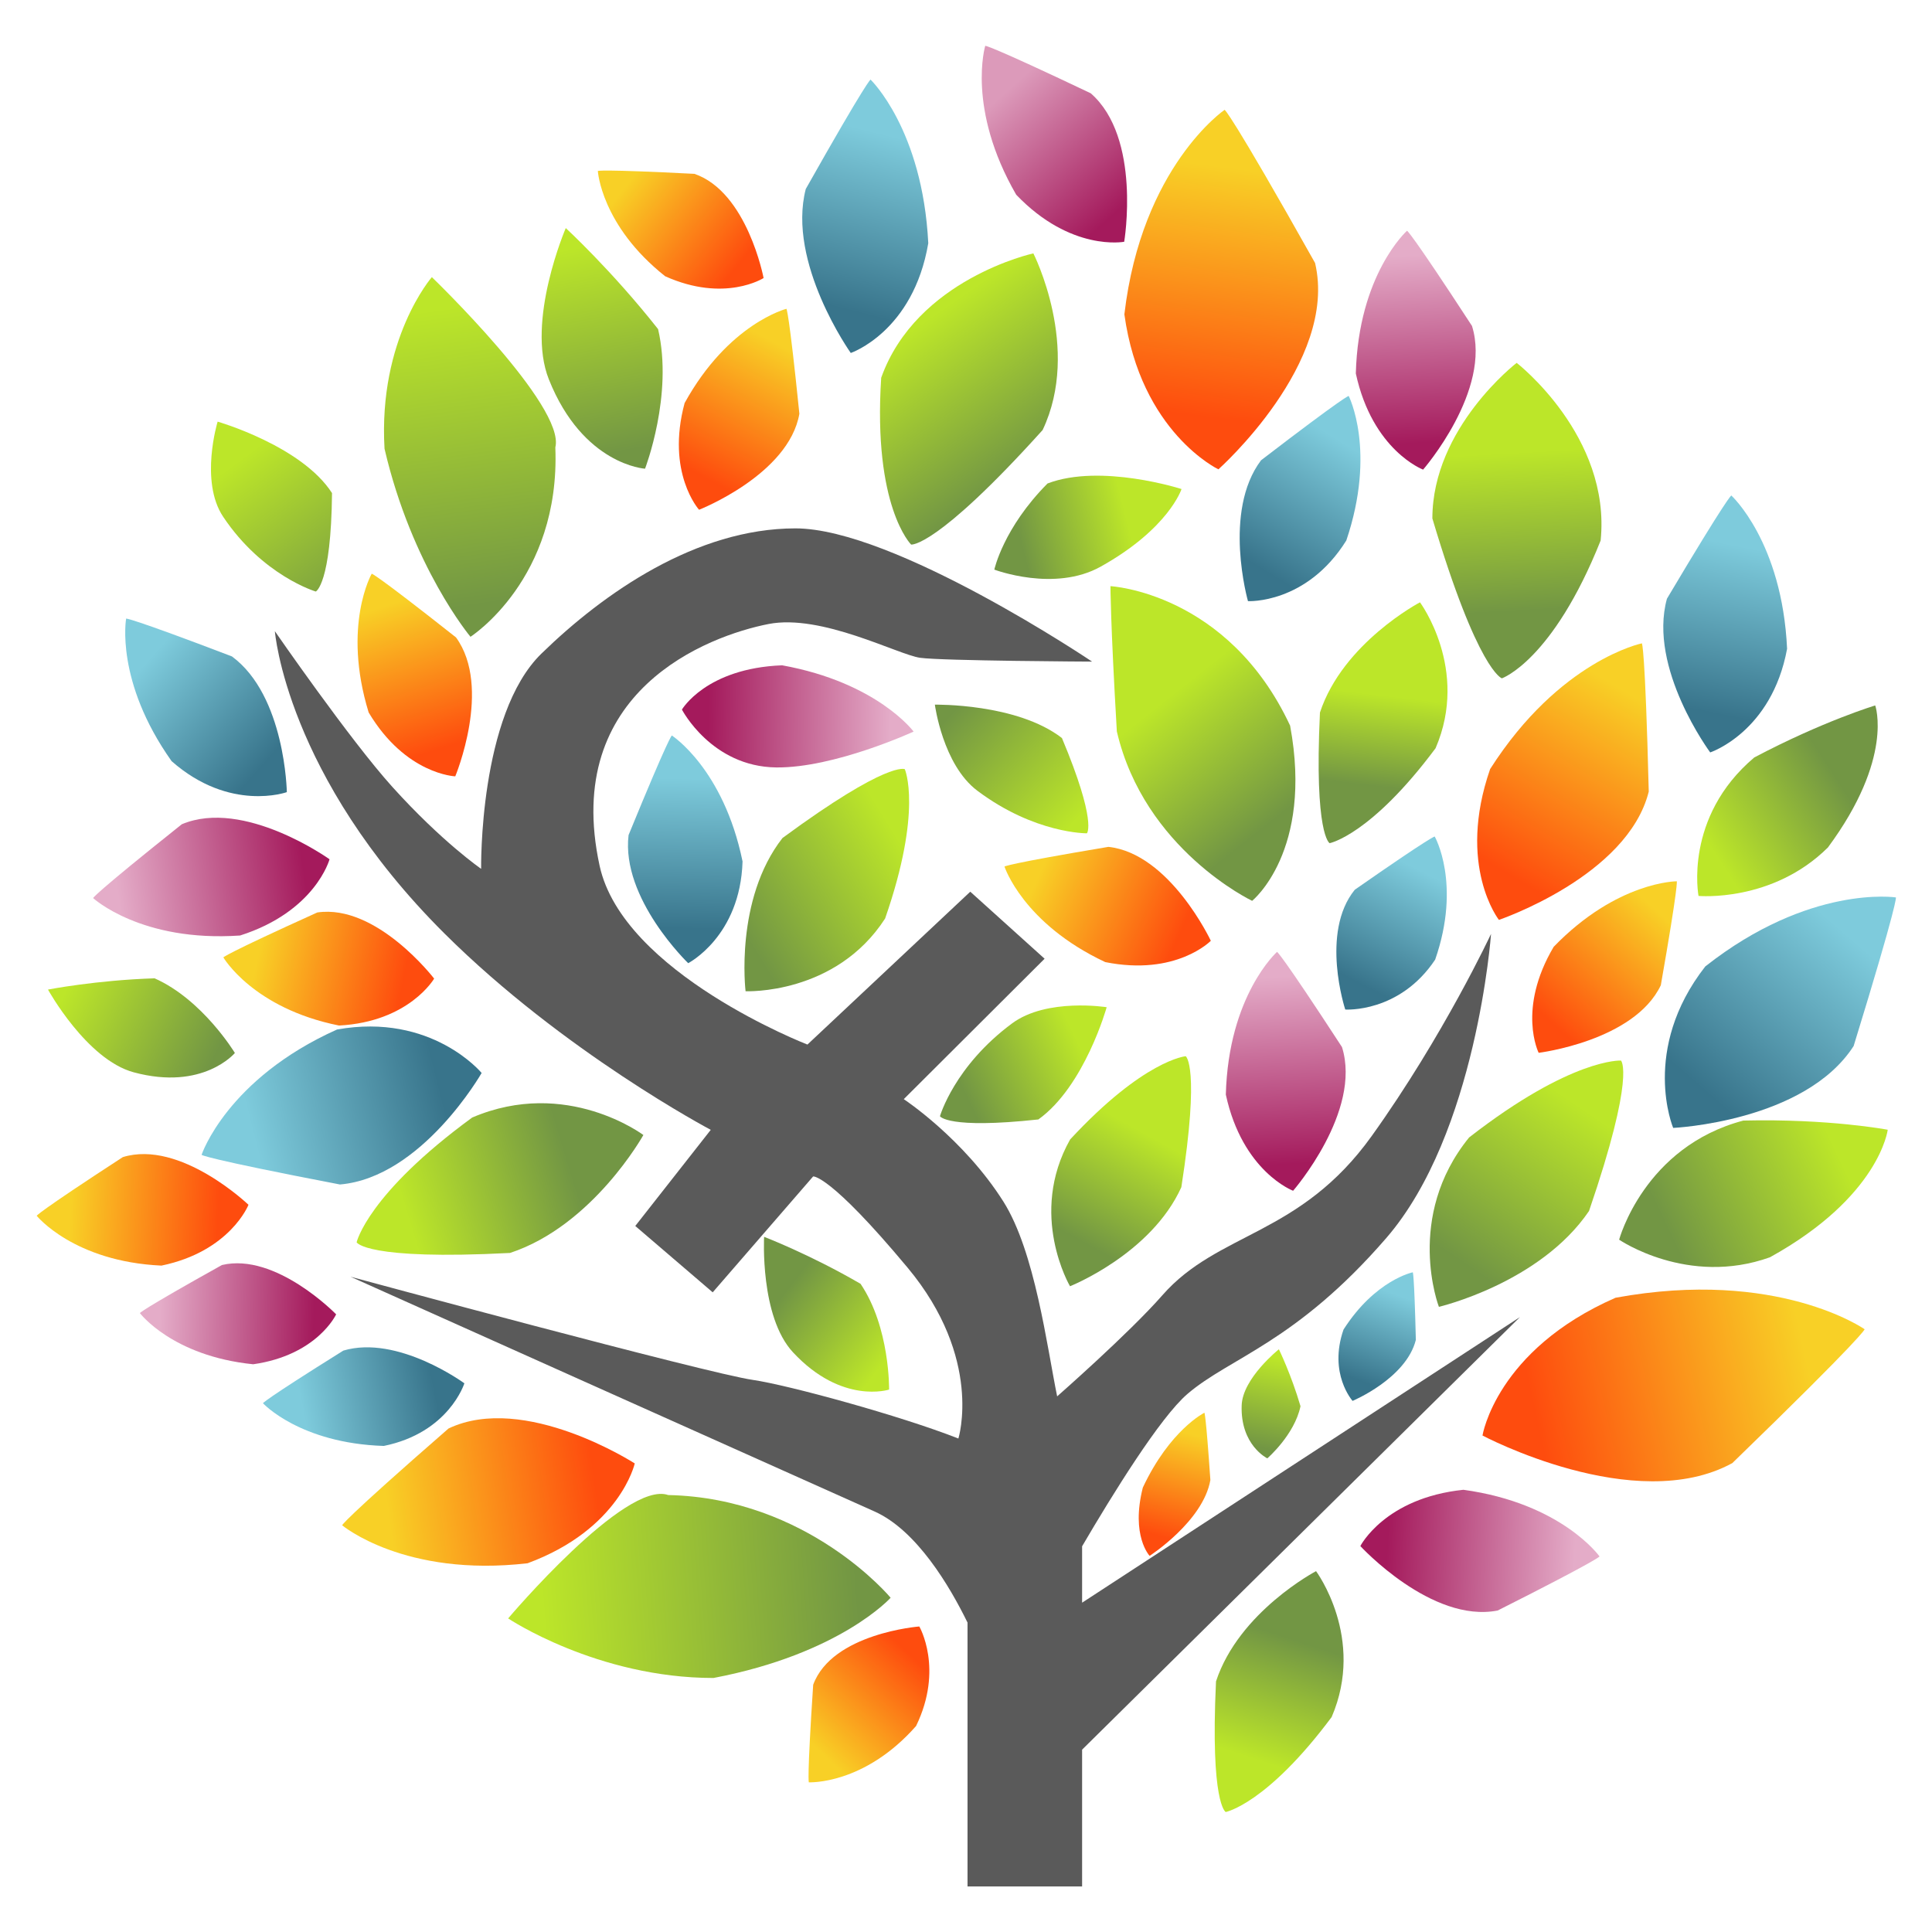 <?xml version="1.0" encoding="UTF-8" standalone="no"?><!DOCTYPE svg PUBLIC "-//W3C//DTD SVG 1.1//EN" "http://www.w3.org/Graphics/SVG/1.1/DTD/svg11.dtd"><svg width="100%" height="100%" viewBox="0 0 512 512" version="1.1" xmlns="http://www.w3.org/2000/svg" xmlns:xlink="http://www.w3.org/1999/xlink" xml:space="preserve" style="fill-rule:evenodd;clip-rule:evenodd;stroke-linejoin:round;stroke-miterlimit:2;"><title>Funding Tree</title><desc>Funding Tree is a fully regulated crowdfunding UK platform designed to help investors make good returns on investments and businesses raise money to grow. Businesses raise finance using one of two ways: through equity crowdfunding or peer-to-peer lending.</desc>    <g transform="matrix(7.165,0,0,7.165,-291.467,-16.752)">        <g transform="matrix(1,0,0,1,-0.573,0)">            <path d="M74.194,61.434c0,0 -1.864,2.075 -6.552,2.967c-4.308,0 -7.595,-2.203 -7.595,-2.203c0,0 4.33,-5.122 5.919,-4.563c5.17,0.108 8.228,3.799 8.228,3.799Z" style="fill:url(#_Linear1);"/>            <g transform="matrix(0.055,0.943,-0.852,0.05,106.915,-47.146)">                <path d="M74.194,61.434c0,0 -2.861,2.352 -7.548,3.244c-4.309,0 -6.599,-2.48 -6.599,-2.48c0,0 5.349,-5.472 6.938,-4.913c5.17,0.108 7.209,4.149 7.209,4.149Z" style="fill:url(#_Linear2);"/>            </g>            <g transform="matrix(0.055,0.943,-0.852,0.05,135.001,-38.535)">                <path d="M75.466,60.548c0,0 -2.247,4.534 -6.934,5.426c-4.308,0 -5.691,-0.091 -5.691,-0.091c0,0 0.508,-5.06 5.863,-7.42c4.975,-0.694 6.762,2.085 6.762,2.085Z" style="fill:url(#_Linear3);"/>            </g>            <g transform="matrix(0.055,0.943,-0.852,0.05,122.388,-51.712)">                <path d="M75.466,60.548c0,0 -1.563,1.561 -6.589,0.874c-3.784,-1.776 -4.513,-6.897 -4.513,-6.897c0,0 3.811,-1.847 6.927,0.045c4.391,4.924 4.175,5.978 4.175,5.978Z" style="fill:url(#_Linear4);"/>            </g>            <g transform="matrix(-0.455,0.828,0.748,0.411,85.85,-59.944)">                <path d="M75.466,60.548c0,0 -1.563,1.561 -6.589,0.874c-3.784,-1.776 -4.513,-6.897 -4.513,-6.897c0,0 3.811,-1.847 6.927,0.045c4.391,4.924 4.175,5.978 4.175,5.978Z" style="fill:url(#_Linear5);"/>            </g>            <g transform="matrix(-0.537,0.586,0.435,0.399,104.618,-34.857)">                <path d="M75.466,60.548c0,0 -1.563,1.561 -6.589,0.874c-3.784,-1.776 -4.513,-6.897 -4.513,-6.897c0,0 3.811,-1.847 6.927,0.045c4.391,4.924 4.175,5.978 4.175,5.978Z" style="fill:url(#_Linear6);"/>            </g>            <g transform="matrix(-0.537,0.586,0.435,0.399,100.774,0.977)">                <path d="M75.466,60.548c0,0 -1.563,1.561 -6.589,0.874c-3.784,-1.776 -4.513,-6.897 -4.513,-6.897c0,0 3.811,-1.847 6.927,0.045c4.391,4.924 4.175,5.978 4.175,5.978Z" style="fill:url(#_Linear7);"/>            </g>            <g transform="matrix(0.597,-0.526,-0.39,-0.443,63.668,107.922)">                <path d="M75.466,60.548c0,0 -1.563,1.561 -6.589,0.874c-3.784,-1.776 -4.513,-6.897 -4.513,-6.897c0,0 3.811,-1.847 6.927,0.045c4.391,4.924 4.175,5.978 4.175,5.978Z" style="fill:url(#_Linear8);"/>            </g>            <g transform="matrix(0.804,-0.508,-0.364,-0.576,62.571,114.777)">                <path d="M75.466,60.548c0,0 -1.563,1.561 -6.589,0.874c-3.784,-1.776 -4.513,-6.897 -4.513,-6.897c0,0 3.811,-1.847 6.927,0.045c4.391,4.924 4.175,5.978 4.175,5.978Z" style="fill:url(#_Linear9);"/>            </g>            <g transform="matrix(0.949,0.063,0.045,-0.68,37.604,81.212)">                <path d="M74.504,61.444c0,0 -2.308,0.396 -5.627,-0.022c-3.784,-1.776 -4.513,-6.897 -4.513,-6.897c0,0 2.782,-2.303 5.897,-0.411c4.102,3.679 4.243,7.33 4.243,7.33Z" style="fill:url(#_Linear10);"/>            </g>            <g transform="matrix(0.796,-0.34,-0.222,-0.52,64.946,85.712)">                <path d="M74.504,61.444c0,0 -2.308,0.396 -5.627,-0.022c-3.784,-1.776 -4.513,-6.897 -4.513,-6.897c0,0 2.782,-2.303 5.897,-0.411c4.102,3.679 4.243,7.33 4.243,7.33Z" style="fill:url(#_Linear11);"/>            </g>            <g transform="matrix(0.796,-0.34,-0.222,-0.52,38.9,73.643)">                <path d="M73.073,54.562c0,0 -2.729,3.628 -5.173,3.778c-2.49,-1.545 -3.536,-3.815 -3.536,-3.815c0,0 1.977,-2.918 4.229,-2.554c3.318,0.536 4.48,2.591 4.48,2.591Z" style="fill:url(#_Linear12);"/>            </g>            <g transform="matrix(0.274,0.985,0.664,-0.185,8.25,-41.578)">                <path d="M72.638,55.659c0,0 -2.294,2.531 -4.738,2.681c-2.49,-1.545 -4.417,-3.319 -4.417,-3.319c0,0 2.858,-3.414 5.11,-3.05c3.318,0.536 4.045,3.688 4.045,3.688Z" style="fill:url(#_Linear13);"/>            </g>            <g transform="matrix(0.741,0.292,0.202,-0.514,-15.128,48.683)">                <path d="M72.638,55.659c0,0 -2.294,2.531 -4.738,2.681c-2.49,-1.545 -4.417,-3.319 -4.417,-3.319c0,0 2.858,-3.414 5.11,-3.05c3.318,0.536 4.045,3.688 4.045,3.688Z" style="fill:url(#_Linear14);"/>            </g>            <g transform="matrix(0.474,0.64,0.444,-0.328,14.994,25.502)">                <path d="M72.638,55.659c0,0 -2.294,2.531 -4.738,2.681c-2.49,-1.545 -4.417,-3.319 -4.417,-3.319c0,0 2.858,-3.414 5.11,-3.05c3.318,0.536 4.045,3.688 4.045,3.688Z" style="fill:url(#_Linear15);"/>            </g>            <g transform="matrix(-0.07,0.437,0.334,0.053,74.621,21.585)">                <path d="M72.638,55.659c0,0 -2.294,2.531 -4.738,2.681c-2.49,-1.545 -4.417,-3.319 -4.417,-3.319c0,0 2.858,-3.414 5.11,-3.05c3.318,0.536 4.045,3.688 4.045,3.688Z" style="fill:url(#_Linear16);"/>            </g>            <g transform="matrix(-0.709,0.633,-0.454,-0.508,135.437,31.275)">                <path d="M75.466,60.548c0,0 -1.563,1.561 -6.589,0.874c-3.784,-1.776 -4.513,-6.897 -4.513,-6.897c0,0 3.811,-1.847 6.927,0.045c4.391,4.924 4.175,5.978 4.175,5.978Z" style="fill:url(#_Linear17);"/>            </g>            <g transform="matrix(0.193,-0.819,0.622,0.146,22.492,83.754)">                <path d="M75.466,60.548c0,0 -1.563,1.561 -6.589,0.874c-3.784,-1.776 -4.513,-6.897 -4.513,-6.897c0,0 3.811,-1.847 6.927,0.045c4.391,4.924 4.175,5.978 4.175,5.978Z" style="fill:url(#_Linear18);"/>            </g>            <g transform="matrix(-0.567,-0.622,0.472,-0.431,84.246,103.209)">                <path d="M72.378,69.115c0,0 -2.38,3.568 -4.849,4.133c-3.785,-1.776 -3.831,-2.646 -3.831,-2.646c0,0 1.525,-2.25 4.628,-3.025c1.87,-0.467 4.052,1.538 4.052,1.538Z" style="fill:url(#_Linear19);"/>            </g>            <g transform="matrix(0.758,-0.366,0.278,0.575,8.108,26.341)">                <path d="M72.378,69.115c0,0 -2.38,3.568 -4.849,4.133c-3.785,-1.776 -3.831,-2.646 -3.831,-2.646c0,0 1.525,-2.25 4.628,-3.025c1.87,-0.467 4.052,1.538 4.052,1.538Z" style="fill:url(#_Linear20);"/>            </g>            <g transform="matrix(-0.304,-0.769,0.667,-0.263,25.205,91.769)">                <path d="M72.378,69.115c0,0 -2.38,3.568 -4.849,4.133c-3.785,-1.776 -3.831,-2.646 -3.831,-2.646c0,0 1.525,-2.25 4.628,-3.025c1.87,-0.467 4.052,1.538 4.052,1.538Z" style="fill:url(#_Linear21);"/>            </g>        </g>        <g transform="matrix(1,0,0,1,-0.573,0)">            <g transform="matrix(0.822,-0.519,-0.397,-0.629,71.877,111.757)">                <path d="M76.211,58.303c0,0 -2.509,2.846 -7.535,2.159c-3.784,-1.776 -4.312,-5.937 -4.312,-5.937c0,0 4.354,-3.24 7.469,-1.348c4.392,4.924 4.378,5.126 4.378,5.126Z" style="fill:url(#_Linear22);"/>            </g>            <g transform="matrix(-0.764,0.445,-0.346,-0.594,127.106,45.77)">                <path d="M76.211,58.303c0,0 -2.509,2.846 -7.535,2.159c-3.784,-1.776 -4.312,-5.937 -4.312,-5.937c0,0 4.354,-3.24 7.469,-1.348c4.392,4.924 4.378,5.126 4.378,5.126Z" style="fill:url(#_Linear23);"/>            </g>            <g transform="matrix(-0.207,-0.662,0.489,-0.153,53.367,88.914)">                <path d="M76.211,58.303c0,0 -2.509,2.846 -7.535,2.159c-3.784,-1.776 -4.312,-5.937 -4.312,-5.937c0,0 4.354,-3.24 7.469,-1.348c4.392,4.924 4.378,5.126 4.378,5.126Z" style="fill:url(#_Linear24);"/>            </g>            <g transform="matrix(0.155,-0.677,0.5,0.114,50.172,61.931)">                <path d="M76.211,58.303c0,0 -2.509,2.846 -7.535,2.159c-3.784,-1.776 -4.312,-5.937 -4.312,-5.937c0,0 4.354,-3.24 7.469,-1.348c4.392,4.924 4.378,5.126 4.378,5.126Z" style="fill:url(#_Linear25);"/>            </g>            <g transform="matrix(0.131,-0.574,0.465,0.106,57.223,70.843)">                <path d="M76.211,58.303c0,0 -2.509,2.846 -7.535,2.159c-3.784,-1.776 -4.312,-5.937 -4.312,-5.937c0,0 4.354,-3.24 7.469,-1.348c4.392,4.924 4.378,5.126 4.378,5.126Z" style="fill:url(#_Linear26);"/>            </g>            <g transform="matrix(-0.113,-0.776,0.561,-0.082,81.192,84.585)">                <path d="M76.211,58.303c0,0 -2.509,2.846 -7.535,2.159c-3.784,-1.776 -4.312,-5.937 -4.312,-5.937c0,0 4.354,-3.24 7.469,-1.348c4.392,4.924 4.378,5.126 4.378,5.126Z" style="fill:url(#_Linear27);"/>            </g>            <g transform="matrix(-0.12,-0.827,0.57,-0.083,49.364,73.148)">                <path d="M76.211,58.303c0,0 -2.509,2.846 -7.535,2.159c-3.784,-1.776 -4.312,-5.937 -4.312,-5.937c0,0 4.354,-3.24 7.469,-1.348c4.392,4.924 4.378,5.126 4.378,5.126Z" style="fill:url(#_Linear28);"/>            </g>            <g transform="matrix(-0.355,-0.625,-0.46,0.261,99.792,57.633)">                <path d="M76.211,58.303c0,0 -2.509,2.846 -7.535,2.159c-3.784,-1.776 -4.312,-5.937 -4.312,-5.937c0,0 4.354,-3.24 7.469,-1.348c4.392,4.924 4.378,5.126 4.378,5.126Z" style="fill:url(#_Linear29);"/>            </g>            <g transform="matrix(-0.61,-0.081,-0.059,0.449,100.907,34.234)">                <path d="M76.211,58.303c0,0 -2.509,2.846 -7.535,2.159c-3.784,-1.776 -4.312,-5.937 -4.312,-5.937c0,0 4.354,-3.24 7.469,-1.348c4.392,4.924 4.378,5.126 4.378,5.126Z" style="fill:url(#_Linear30);"/>            </g>            <g transform="matrix(0.268,-0.338,-0.251,-0.199,87.716,86.758)">                <path d="M76.211,58.303c0,0 -2.509,2.846 -7.535,2.159c-3.784,-1.776 -4.312,-5.937 -4.312,-5.937c0,0 4.354,-3.24 7.469,-1.348c4.392,4.924 4.378,5.126 4.378,5.126Z" style="fill:url(#_Linear31);"/>            </g>        </g>        <g>            <g transform="matrix(0.587,-0.742,-0.551,-0.436,88.796,108.102)">                <path d="M76.211,58.303c0,0 -2.509,2.846 -7.535,2.159c-3.784,-1.776 -4.411,-5.288 -4.411,-5.288c0,0 4.453,-3.889 7.568,-1.997c4.392,4.924 4.378,5.126 4.378,5.126Z" style="fill:url(#_Linear32);"/>            </g>            <g transform="matrix(0.512,-0.431,-0.322,-0.382,82.452,90.053)">                <path d="M76.211,58.303c0,0 -2.509,2.846 -7.535,2.159c-3.784,-1.776 -4.411,-5.288 -4.411,-5.288c0,0 4.453,-3.889 7.568,-1.997c4.392,4.924 4.378,5.126 4.378,5.126Z" style="fill:url(#_Linear33);"/>            </g>            <g transform="matrix(1.202,-0.098,-0.072,-0.882,22.238,110.395)">                <path d="M76.211,58.303c0,0 -2.509,2.846 -7.535,2.159c-3.784,-1.776 -4.411,-5.288 -4.411,-5.288c0,0 4.453,-3.889 7.568,-1.997c4.392,4.924 4.378,5.126 4.378,5.126Z" style="fill:url(#_Linear34);"/>            </g>            <g transform="matrix(0.245,-1.061,-0.862,-0.199,117.559,98.862)">                <path d="M76.211,58.303c0,0 -2.509,2.846 -7.535,2.159c-3.784,-1.776 -4.411,-5.288 -4.411,-5.288c0,0 4.453,-3.889 7.568,-1.997c4.392,4.924 4.378,5.126 4.378,5.126Z" style="fill:url(#_Linear35);"/>            </g>            <g transform="matrix(-0.908,0.011,0.008,0.689,122.068,17.744)">                <path d="M76.211,58.303c0,0 -2.509,2.846 -7.535,2.159c-3.784,-1.776 -4.411,-5.288 -4.411,-5.288c0,0 4.453,-3.889 7.568,-1.997c4.392,4.924 4.378,5.126 4.378,5.126Z" style="fill:url(#_Linear36);"/>            </g>            <g transform="matrix(-0.43,0.384,0.336,0.376,83.777,17.073)">                <path d="M76.211,58.303c0,0 -2.509,2.846 -7.535,2.159c-3.784,-1.776 -4.411,-5.288 -4.411,-5.288c0,0 4.453,-3.889 7.568,-1.997c4.392,4.924 4.378,5.126 4.378,5.126Z" style="fill:url(#_Linear37);"/>            </g>            <g transform="matrix(-0.128,-0.653,-0.499,0.098,93.276,67.61)">                <path d="M76.211,58.303c0,0 -2.509,2.846 -7.535,2.159c-3.784,-1.776 -4.411,-5.288 -4.411,-5.288c0,0 4.453,-3.889 7.568,-1.997c4.392,4.924 4.378,5.126 4.378,5.126Z" style="fill:url(#_Linear38);"/>            </g>            <g transform="matrix(0.38,-0.546,-0.418,-0.291,65.177,72.337)">                <path d="M76.211,58.303c0,0 -2.509,2.846 -7.535,2.159c-3.784,-1.776 -4.411,-5.288 -4.411,-5.288c0,0 4.453,-3.889 7.568,-1.997c4.392,4.924 4.378,5.126 4.378,5.126Z" style="fill:url(#_Linear39);"/>            </g>            <g transform="matrix(-0.426,-0.42,-0.333,0.338,114.672,20.964)">                <path d="M76.211,58.303c0,0 -2.509,2.846 -7.535,2.159c-3.784,-1.776 -4.411,-5.288 -4.411,-5.288c0,0 4.453,-3.889 7.568,-1.997c4.392,4.924 4.378,5.126 4.378,5.126Z" style="fill:url(#_Linear40);"/>            </g>            <g transform="matrix(-0.57,-0.344,-0.263,0.436,136.606,35.186)">                <path d="M76.211,58.303c0,0 -2.509,2.846 -7.535,2.159c-3.784,-1.776 -4.411,-5.288 -4.411,-5.288c0,0 4.453,-3.889 7.568,-1.997c4.392,4.924 4.378,5.126 4.378,5.126Z" style="fill:url(#_Linear41);"/>            </g>            <g transform="matrix(0.233,-0.407,-0.242,-0.138,81.579,93.654)">                <path d="M76.211,58.303c0,0 -2.509,2.846 -7.535,2.159c-3.784,-1.776 -4.411,-5.288 -4.411,-5.288c0,0 4.453,-3.889 7.568,-1.997c4.392,4.924 4.378,5.126 4.378,5.126Z" style="fill:url(#_Linear42);"/>            </g>            <g transform="matrix(-0.635,-0.099,-0.079,0.508,95.037,25.233)">                <path d="M76.211,58.303c0,0 -2.509,2.846 -7.535,2.159c-3.784,-1.776 -4.411,-5.288 -4.411,-5.288c0,0 4.453,-3.889 7.568,-1.997c4.392,4.924 4.378,5.126 4.378,5.126Z" style="fill:url(#_Linear43);"/>            </g>            <g transform="matrix(-0.612,-0.194,-0.155,0.49,104.619,23.966)">                <path d="M76.211,58.303c0,0 -2.509,2.846 -7.535,2.159c-3.784,-1.776 -4.411,-5.288 -4.411,-5.288c0,0 4.453,-3.889 7.568,-1.997c4.392,4.924 4.378,5.126 4.378,5.126Z" style="fill:url(#_Linear44);"/>            </g>        </g>        <g>            <g transform="matrix(-0.727,-0.025,-0.019,0.554,100.637,5.16)">                <path d="M76.211,58.303c0,0 -2.509,2.846 -7.535,2.159c-3.784,-1.776 -4.411,-5.288 -4.411,-5.288c0,0 4.453,-3.889 7.568,-1.997c4.392,4.924 4.378,5.126 4.378,5.126Z" style="fill:url(#_Linear45);"/>            </g>            <g transform="matrix(0.14,0,0,0.14,40.682,2.338)">                <path d="M260.271,12.107c0,0 -4.983,16.541 8.183,39.338c14.473,15.132 28.531,12.428 28.531,12.428c0,0 4.631,-27.473 -8.842,-39.23c-27.17,-12.926 -27.872,-12.536 -27.872,-12.536Z" style="fill:url(#_Linear46);"/>            </g>            <g transform="matrix(0.094,-0.721,-0.549,-0.071,117.565,69.96)">                <path d="M76.211,58.303c0,0 -2.509,2.846 -7.535,2.159c-3.784,-1.776 -4.411,-5.288 -4.411,-5.288c0,0 4.453,-3.889 7.568,-1.997c4.392,4.924 4.378,5.126 4.378,5.126Z" style="fill:url(#_Linear47);"/>            </g>            <g transform="matrix(0.094,-0.721,-0.549,-0.071,112.757,96.633)">                <path d="M76.211,58.303c0,0 -2.509,2.846 -7.535,2.159c-3.784,-1.776 -4.411,-5.288 -4.411,-5.288c0,0 4.453,-3.889 7.568,-1.997c4.392,4.924 4.378,5.126 4.378,5.126Z" style="fill:url(#_Linear48);"/>            </g>            <g transform="matrix(0.706,0.173,0.132,-0.538,38.34,78.088)">                <path d="M76.211,58.303c0,0 -2.509,2.846 -7.535,2.159c-3.784,-1.776 -4.411,-5.288 -4.411,-5.288c0,0 4.453,-3.889 7.568,-1.997c4.392,4.924 4.378,5.126 4.378,5.126Z" style="fill:url(#_Linear49);"/>            </g>            <g transform="matrix(-0.583,-0.122,-0.094,0.451,95.765,33.908)">                <path d="M76.211,58.303c0,0 -2.509,2.846 -7.535,2.159c-3.784,-1.776 -4.411,-5.288 -4.411,-5.288c0,0 4.453,-3.889 7.568,-1.997c4.392,4.924 4.378,5.126 4.378,5.126Z" style="fill:url(#_Linear50);"/>            </g>            <g transform="matrix(0.683,0.191,0.131,-0.469,14.781,42.185)">                <path d="M76.211,58.303c0,0 -2.509,2.846 -7.535,2.159c-3.784,-1.776 -4.411,-5.288 -4.411,-5.288c0,0 2.285,-3.571 5.547,-2.304c2.933,1.14 6.399,5.433 6.399,5.433Z" style="fill:url(#_Linear51);"/>            </g>        </g>        <path d="M76.127,55.544c0,0 0.927,-2.954 -1.88,-6.321c-2.897,-3.475 -3.493,-3.372 -3.493,-3.372l-3.714,4.286l-2.864,-2.454l2.792,-3.556c0,0 -5.438,-2.872 -9.852,-7.265c-5.858,-5.831 -6.27,-11.178 -6.27,-11.178c0,0 2.768,4.01 4.34,5.753c1.846,2.046 3.289,3.036 3.289,3.036c0,0 -0.091,-5.698 2.229,-7.959c2.32,-2.261 5.735,-4.629 9.389,-4.633c3.653,-0.005 10.979,4.928 10.979,4.928c0,0 -5.535,-0.027 -6.359,-0.141c-0.823,-0.115 -3.647,-1.635 -5.611,-1.249c-2.237,0.439 -7.651,2.472 -6.245,8.94c0.863,3.973 7.687,6.614 7.687,6.614l6.023,-5.654l2.749,2.479l-5.209,5.194c0,0 2.21,1.456 3.685,3.789c1.169,1.849 1.611,5.359 1.988,7.204c0,0 2.652,-2.326 3.89,-3.738c2.07,-2.362 5.089,-2.183 7.747,-5.895c2.659,-3.713 4.411,-7.472 4.411,-7.472c0,0 -0.528,7.381 -3.873,11.247c-3.345,3.866 -5.774,4.414 -7.353,5.766c-1.017,0.871 -2.775,3.718 -3.899,5.637l0,2.086l16.195,-10.564l-16.195,16l0,5.06l-4.238,0l0,-9.76c-0.657,-1.344 -1.881,-3.416 -3.442,-4.111c-2.381,-1.06 -19.379,-8.681 -19.379,-8.681c0,0 13.179,3.57 14.88,3.816c1.306,0.189 5.458,1.324 7.603,2.168Z" style="fill:rgb(90,90,90);"/>    </g>    <defs>        <linearGradient id="_Linear1" x1="0" y1="0" x2="1" y2="0.002" gradientUnits="userSpaceOnUse" gradientTransform="matrix(-11.655,0.918,-0.906,-11.815,72.994,61.324)"><stop offset="0" style="stop-color:rgb(114,150,68);stop-opacity:1"/><stop offset="1" style="stop-color:rgb(188,230,41);stop-opacity:1"/></linearGradient>        <linearGradient id="_Linear2" x1="0" y1="0" x2="1" y2="0" gradientUnits="userSpaceOnUse" gradientTransform="matrix(-11.655,1.002,-0.906,-12.897,72.994,61.319)"><stop offset="0" style="stop-color:rgb(114,150,68);stop-opacity:1"/><stop offset="1" style="stop-color:rgb(188,230,41);stop-opacity:1"/></linearGradient>        <linearGradient id="_Linear3" x1="0" y1="0" x2="1" y2="0" gradientUnits="userSpaceOnUse" gradientTransform="matrix(-5.17,4.016,-3.629,-5.721,72.69,59.946)"><stop offset="0" style="stop-color:rgb(114,150,68);stop-opacity:1"/><stop offset="1" style="stop-color:rgb(188,230,41);stop-opacity:1"/></linearGradient>        <linearGradient id="_Linear4" x1="0" y1="0" x2="1" y2="0.035" gradientUnits="userSpaceOnUse" gradientTransform="matrix(-5.687,4.507,-5.113,-8.743,72.824,55.528)"><stop offset="0" style="stop-color:rgb(114,150,68);stop-opacity:1"/><stop offset="1" style="stop-color:rgb(188,230,41);stop-opacity:1"/></linearGradient>        <linearGradient id="_Linear5" x1="0" y1="0" x2="1" y2="0" gradientUnits="userSpaceOnUse" gradientTransform="matrix(-5.263,-3.649,-3.297,5.824,72.709,60.017)"><stop offset="0" style="stop-color:rgb(114,150,68);stop-opacity:1"/><stop offset="1" style="stop-color:rgb(188,230,41);stop-opacity:1"/></linearGradient>        <linearGradient id="_Linear6" x1="0" y1="0" x2="1" y2="0" gradientUnits="userSpaceOnUse" gradientTransform="matrix(-3.434,-3.333,-2.475,4.626,72.396,59.637)"><stop offset="0" style="stop-color:rgb(114,150,68);stop-opacity:1"/><stop offset="1" style="stop-color:rgb(188,230,41);stop-opacity:1"/></linearGradient>        <linearGradient id="_Linear7" x1="0" y1="0" x2="1" y2="0" gradientUnits="userSpaceOnUse" gradientTransform="matrix(5.33,3.271,2.429,-7.179,67.541,56.016)"><stop offset="0" style="stop-color:rgb(114,150,68);stop-opacity:1"/><stop offset="1" style="stop-color:rgb(188,230,41);stop-opacity:1"/></linearGradient>        <linearGradient id="_Linear8" x1="0" y1="0" x2="1" y2="0" gradientUnits="userSpaceOnUse" gradientTransform="matrix(5.471,2.659,1.974,-7.369,66.069,56.432)"><stop offset="0" style="stop-color:rgb(114,150,68);stop-opacity:1"/><stop offset="1" style="stop-color:rgb(188,230,41);stop-opacity:1"/></linearGradient>        <linearGradient id="_Linear9" x1="0" y1="0" x2="1" y2="0" gradientUnits="userSpaceOnUse" gradientTransform="matrix(6.942,4.231,3.032,-9.69,66.183,55.494)"><stop offset="0" style="stop-color:rgb(114,150,68);stop-opacity:1"/><stop offset="1" style="stop-color:rgb(188,230,41);stop-opacity:1"/></linearGradient>        <linearGradient id="_Linear10" x1="0" y1="0" x2="1" y2="0" gradientUnits="userSpaceOnUse" gradientTransform="matrix(6.296,4.927,3.53,-8.788,66.358,54.938)"><stop offset="0" style="stop-color:rgb(114,150,68);stop-opacity:1"/><stop offset="1" style="stop-color:rgb(188,230,41);stop-opacity:1"/></linearGradient>        <linearGradient id="_Linear11" x1="0" y1="0" x2="1" y2="0" gradientUnits="userSpaceOnUse" gradientTransform="matrix(-6.026,-1.604,-1.048,9.224,71.757,58.134)"><stop offset="0" style="stop-color:rgb(114,150,68);stop-opacity:1"/><stop offset="1" style="stop-color:rgb(188,230,41);stop-opacity:1"/></linearGradient>        <linearGradient id="_Linear12" x1="0" y1="0" x2="1" y2="0" gradientUnits="userSpaceOnUse" gradientTransform="matrix(4.561,-1.119,-0.731,-6.982,65.893,55.699)"><stop offset="0" style="stop-color:rgb(114,150,68);stop-opacity:1"/><stop offset="1" style="stop-color:rgb(188,230,41);stop-opacity:1"/></linearGradient>        <linearGradient id="_Linear13" x1="0" y1="0" x2="1" y2="-0.001" gradientUnits="userSpaceOnUse" gradientTransform="matrix(-7.542,0.863,-0.586,-11.099,71.861,55.45)"><stop offset="0" style="stop-color:rgb(114,150,68);stop-opacity:1"/><stop offset="1" style="stop-color:rgb(188,230,41);stop-opacity:1"/></linearGradient>        <linearGradient id="_Linear14" x1="0" y1="0" x2="1" y2="0.003" gradientUnits="userSpaceOnUse" gradientTransform="matrix(-7.542,0.863,-0.586,-11.099,71.861,55.45)"><stop offset="0" style="stop-color:rgb(114,150,68);stop-opacity:1"/><stop offset="1" style="stop-color:rgb(188,230,41);stop-opacity:1"/></linearGradient>        <linearGradient id="_Linear15" x1="0" y1="0" x2="1" y2="0" gradientUnits="userSpaceOnUse" gradientTransform="matrix(5.414,2.176,1.508,-7.814,66.153,53.833)"><stop offset="0" style="stop-color:rgb(114,150,68);stop-opacity:1"/><stop offset="1" style="stop-color:rgb(188,230,41);stop-opacity:1"/></linearGradient>        <linearGradient id="_Linear16" x1="0" y1="0" x2="1" y2="0.016" gradientUnits="userSpaceOnUse" gradientTransform="matrix(-7.542,0.863,-0.586,-11.099,71.861,55.45)"><stop offset="0" style="stop-color:rgb(114,150,68);stop-opacity:1"/><stop offset="1" style="stop-color:rgb(188,230,41);stop-opacity:1"/></linearGradient>        <linearGradient id="_Linear17" x1="0" y1="0" x2="1" y2="0" gradientUnits="userSpaceOnUse" gradientTransform="matrix(5.976,3.872,-2.774,8.34,67.409,55.662)"><stop offset="0" style="stop-color:rgb(114,150,68);stop-opacity:1"/><stop offset="1" style="stop-color:rgb(188,230,41);stop-opacity:1"/></linearGradient>        <linearGradient id="_Linear18" x1="0" y1="0" x2="1" y2="0" gradientUnits="userSpaceOnUse" gradientTransform="matrix(5.59,7.423,-5.637,7.361,66.203,54.489)"><stop offset="0" style="stop-color:rgb(114,150,68);stop-opacity:1"/><stop offset="1" style="stop-color:rgb(188,230,41);stop-opacity:1"/></linearGradient>        <linearGradient id="_Linear19" x1="0" y1="0" x2="1" y2="0.008" gradientUnits="userSpaceOnUse" gradientTransform="matrix(-7.15,0.774,-0.556,-9.962,71.642,70.653)"><stop offset="0" style="stop-color:rgb(114,150,68);stop-opacity:1"/><stop offset="1" style="stop-color:rgb(188,230,41);stop-opacity:1"/></linearGradient>        <linearGradient id="_Linear20" x1="0" y1="0" x2="1" y2="0" gradientUnits="userSpaceOnUse" gradientTransform="matrix(5.433,0.056,-0.043,7.153,65.129,69.932)"><stop offset="0" style="stop-color:rgb(114,150,68);stop-opacity:1"/><stop offset="1" style="stop-color:rgb(188,230,41);stop-opacity:1"/></linearGradient>        <linearGradient id="_Linear21" x1="0" y1="0" x2="1" y2="0.024" gradientUnits="userSpaceOnUse" gradientTransform="matrix(8.124,-2.999,2.843,11.393,62.24,72.21)"><stop offset="0" style="stop-color:rgb(114,150,68);stop-opacity:1"/><stop offset="1" style="stop-color:rgb(188,230,41);stop-opacity:1"/></linearGradient>        <linearGradient id="_Linear22" x1="0" y1="0" x2="1" y2="0" gradientUnits="userSpaceOnUse" gradientTransform="matrix(7.686,3.042,2.327,-10.046,66.195,54.972)"><stop offset="0" style="stop-color:rgb(56,116,139);stop-opacity:1"/><stop offset="1" style="stop-color:rgb(126,203,220);stop-opacity:1"/></linearGradient>        <linearGradient id="_Linear23" x1="0" y1="0" x2="1" y2="0.009" gradientUnits="userSpaceOnUse" gradientTransform="matrix(7.686,3.042,2.327,-10.046,66.195,54.972)"><stop offset="0" style="stop-color:rgb(56,116,139);stop-opacity:1"/><stop offset="1" style="stop-color:rgb(126,203,220);stop-opacity:1"/></linearGradient>        <linearGradient id="_Linear24" x1="0" y1="0" x2="1" y2="-0.02" gradientUnits="userSpaceOnUse" gradientTransform="matrix(7.686,3.042,2.327,-10.046,66.195,54.972)"><stop offset="0" style="stop-color:rgb(56,116,139);stop-opacity:1"/><stop offset="1" style="stop-color:rgb(126,203,220);stop-opacity:1"/></linearGradient>        <linearGradient id="_Linear25" x1="0" y1="0" x2="1" y2="-0.02" gradientUnits="userSpaceOnUse" gradientTransform="matrix(7.686,3.042,2.327,-10.046,66.195,54.972)"><stop offset="0" style="stop-color:rgb(56,116,139);stop-opacity:1"/><stop offset="1" style="stop-color:rgb(126,203,220);stop-opacity:1"/></linearGradient>        <linearGradient id="_Linear26" x1="0" y1="0" x2="1" y2="0.03" gradientUnits="userSpaceOnUse" gradientTransform="matrix(7.686,3.042,2.327,-10.046,66.195,54.972)"><stop offset="0" style="stop-color:rgb(56,116,139);stop-opacity:1"/><stop offset="1" style="stop-color:rgb(126,203,220);stop-opacity:1"/></linearGradient>        <linearGradient id="_Linear27" x1="0" y1="0" x2="1" y2="-0.033" gradientUnits="userSpaceOnUse" gradientTransform="matrix(7.686,3.042,2.327,-10.046,66.195,54.972)"><stop offset="0" style="stop-color:rgb(56,116,139);stop-opacity:1"/><stop offset="1" style="stop-color:rgb(126,203,220);stop-opacity:1"/></linearGradient>        <linearGradient id="_Linear28" x1="0" y1="0" x2="1" y2="-0.063" gradientUnits="userSpaceOnUse" gradientTransform="matrix(7.686,3.042,2.327,-10.046,66.195,54.972)"><stop offset="0" style="stop-color:rgb(56,116,139);stop-opacity:1"/><stop offset="1" style="stop-color:rgb(126,203,220);stop-opacity:1"/></linearGradient>        <linearGradient id="_Linear29" x1="0" y1="0" x2="1" y2="-0.022" gradientUnits="userSpaceOnUse" gradientTransform="matrix(7.686,3.042,2.327,-10.046,66.195,54.972)"><stop offset="0" style="stop-color:rgb(56,116,139);stop-opacity:1"/><stop offset="1" style="stop-color:rgb(126,203,220);stop-opacity:1"/></linearGradient>        <linearGradient id="_Linear30" x1="0" y1="0" x2="1" y2="-0.022" gradientUnits="userSpaceOnUse" gradientTransform="matrix(7.686,3.042,2.327,-10.046,66.195,54.972)"><stop offset="0" style="stop-color:rgb(56,116,139);stop-opacity:1"/><stop offset="1" style="stop-color:rgb(126,203,220);stop-opacity:1"/></linearGradient>        <linearGradient id="_Linear31" x1="0" y1="0" x2="1" y2="-0.017" gradientUnits="userSpaceOnUse" gradientTransform="matrix(7.686,3.042,2.327,-10.046,66.195,54.972)"><stop offset="0" style="stop-color:rgb(56,116,139);stop-opacity:1"/><stop offset="1" style="stop-color:rgb(126,203,220);stop-opacity:1"/></linearGradient>        <linearGradient id="_Linear32" x1="0" y1="0" x2="1" y2="0" gradientUnits="userSpaceOnUse" gradientTransform="matrix(8.423,1.48,1.099,-11.343,65.93,55.832)"><stop offset="0" style="stop-color:rgb(254,76,14);stop-opacity:1"/><stop offset="1" style="stop-color:rgb(248,208,38);stop-opacity:1"/></linearGradient>        <linearGradient id="_Linear33" x1="0" y1="0" x2="1" y2="0.001" gradientUnits="userSpaceOnUse" gradientTransform="matrix(8.423,1.48,1.099,-11.343,65.93,55.832)"><stop offset="0" style="stop-color:rgb(254,76,14);stop-opacity:1"/><stop offset="1" style="stop-color:rgb(248,208,38);stop-opacity:1"/></linearGradient>        <linearGradient id="_Linear34" x1="0" y1="0" x2="1" y2="-0.003" gradientUnits="userSpaceOnUse" gradientTransform="matrix(8.423,1.48,1.099,-11.343,65.93,55.832)"><stop offset="0" style="stop-color:rgb(254,76,14);stop-opacity:1"/><stop offset="1" style="stop-color:rgb(248,208,38);stop-opacity:1"/></linearGradient>        <linearGradient id="_Linear35" x1="0" y1="0" x2="1" y2="0.021" gradientUnits="userSpaceOnUse" gradientTransform="matrix(8.423,1.48,1.099,-11.343,65.93,55.832)"><stop offset="0" style="stop-color:rgb(254,76,14);stop-opacity:1"/><stop offset="1" style="stop-color:rgb(248,208,38);stop-opacity:1"/></linearGradient>        <linearGradient id="_Linear36" x1="0" y1="0" x2="1" y2="0.005" gradientUnits="userSpaceOnUse" gradientTransform="matrix(8.423,1.48,1.099,-11.343,65.93,55.832)"><stop offset="0" style="stop-color:rgb(254,76,14);stop-opacity:1"/><stop offset="1" style="stop-color:rgb(248,208,38);stop-opacity:1"/></linearGradient>        <linearGradient id="_Linear37" x1="0" y1="0" x2="1" y2="0.036" gradientUnits="userSpaceOnUse" gradientTransform="matrix(8.423,1.48,1.099,-11.343,65.93,55.832)"><stop offset="0" style="stop-color:rgb(254,76,14);stop-opacity:1"/><stop offset="1" style="stop-color:rgb(248,208,38);stop-opacity:1"/></linearGradient>        <linearGradient id="_Linear38" x1="0" y1="0" x2="1" y2="0.007" gradientUnits="userSpaceOnUse" gradientTransform="matrix(8.423,1.48,1.099,-11.343,65.93,55.832)"><stop offset="0" style="stop-color:rgb(254,76,14);stop-opacity:1"/><stop offset="1" style="stop-color:rgb(248,208,38);stop-opacity:1"/></linearGradient>        <linearGradient id="_Linear39" x1="0" y1="0" x2="1" y2="0.007" gradientUnits="userSpaceOnUse" gradientTransform="matrix(8.423,1.48,1.099,-11.343,65.93,55.832)"><stop offset="0" style="stop-color:rgb(254,76,14);stop-opacity:1"/><stop offset="1" style="stop-color:rgb(248,208,38);stop-opacity:1"/></linearGradient>        <linearGradient id="_Linear40" x1="0" y1="0" x2="1" y2="0.016" gradientUnits="userSpaceOnUse" gradientTransform="matrix(8.423,1.48,1.099,-11.343,65.93,55.832)"><stop offset="0" style="stop-color:rgb(254,76,14);stop-opacity:1"/><stop offset="1" style="stop-color:rgb(248,208,38);stop-opacity:1"/></linearGradient>        <linearGradient id="_Linear41" x1="0" y1="0" x2="1" y2="0.007" gradientUnits="userSpaceOnUse" gradientTransform="matrix(8.423,1.48,1.099,-11.343,65.93,55.832)"><stop offset="0" style="stop-color:rgb(254,76,14);stop-opacity:1"/><stop offset="1" style="stop-color:rgb(248,208,38);stop-opacity:1"/></linearGradient>        <linearGradient id="_Linear42" x1="0" y1="0" x2="1" y2="-0.072" gradientUnits="userSpaceOnUse" gradientTransform="matrix(8.423,1.48,1.099,-11.343,65.93,55.832)"><stop offset="0" style="stop-color:rgb(254,76,14);stop-opacity:1"/><stop offset="1" style="stop-color:rgb(248,208,38);stop-opacity:1"/></linearGradient>        <linearGradient id="_Linear43" x1="0" y1="0" x2="1" y2="0.018" gradientUnits="userSpaceOnUse" gradientTransform="matrix(8.423,1.48,1.099,-11.343,65.93,55.832)"><stop offset="0" style="stop-color:rgb(254,76,14);stop-opacity:1"/><stop offset="1" style="stop-color:rgb(248,208,38);stop-opacity:1"/></linearGradient>        <linearGradient id="_Linear44" x1="0" y1="0" x2="1" y2="0.018" gradientUnits="userSpaceOnUse" gradientTransform="matrix(8.423,1.48,1.099,-11.343,65.93,55.832)"><stop offset="0" style="stop-color:rgb(254,76,14);stop-opacity:1"/><stop offset="1" style="stop-color:rgb(248,208,38);stop-opacity:1"/></linearGradient>        <linearGradient id="_Linear45" x1="0" y1="0" x2="1" y2="0" gradientUnits="userSpaceOnUse" gradientTransform="matrix(9.386,2.32,1.767,-12.322,65.532,56.05)"><stop offset="0" style="stop-color:rgb(164,26,92);stop-opacity:1"/><stop offset="1" style="stop-color:rgb(228,172,200);stop-opacity:1"/></linearGradient>        <linearGradient id="_Linear46" x1="0" y1="0" x2="1" y2="0" gradientUnits="userSpaceOnUse" gradientTransform="matrix(-28.983,-32.002,32.002,-28.983,293.069,57.733)"><stop offset="0" style="stop-color:rgb(164,26,92);stop-opacity:1"/><stop offset="1" style="stop-color:rgb(220,154,186);stop-opacity:1"/></linearGradient>        <linearGradient id="_Linear47" x1="0" y1="0" x2="1" y2="0" gradientUnits="userSpaceOnUse" gradientTransform="matrix(9.386,2.32,1.767,-12.322,65.532,56.05)"><stop offset="0" style="stop-color:rgb(164,26,92);stop-opacity:1"/><stop offset="1" style="stop-color:rgb(228,172,200);stop-opacity:1"/></linearGradient>        <linearGradient id="_Linear48" x1="0" y1="0" x2="1" y2="0" gradientUnits="userSpaceOnUse" gradientTransform="matrix(9.386,2.32,1.767,-12.322,65.532,56.05)"><stop offset="0" style="stop-color:rgb(164,26,92);stop-opacity:1"/><stop offset="1" style="stop-color:rgb(228,172,200);stop-opacity:1"/></linearGradient>        <linearGradient id="_Linear49" x1="0" y1="0" x2="1" y2="0" gradientUnits="userSpaceOnUse" gradientTransform="matrix(9.386,2.32,1.767,-12.322,65.532,56.05)"><stop offset="0" style="stop-color:rgb(164,26,92);stop-opacity:1"/><stop offset="1" style="stop-color:rgb(228,172,200);stop-opacity:1"/></linearGradient>        <linearGradient id="_Linear50" x1="0" y1="0" x2="1" y2="0.006" gradientUnits="userSpaceOnUse" gradientTransform="matrix(9.386,2.32,1.767,-12.322,65.532,56.05)"><stop offset="0" style="stop-color:rgb(164,26,92);stop-opacity:1"/><stop offset="1" style="stop-color:rgb(228,172,200);stop-opacity:1"/></linearGradient>        <linearGradient id="_Linear51" x1="0" y1="0" x2="1" y2="-0.042" gradientUnits="userSpaceOnUse" gradientTransform="matrix(9.386,2.32,1.767,-12.322,65.532,56.05)"><stop offset="0" style="stop-color:rgb(164,26,92);stop-opacity:1"/><stop offset="1" style="stop-color:rgb(228,172,200);stop-opacity:1"/></linearGradient>    </defs></svg>